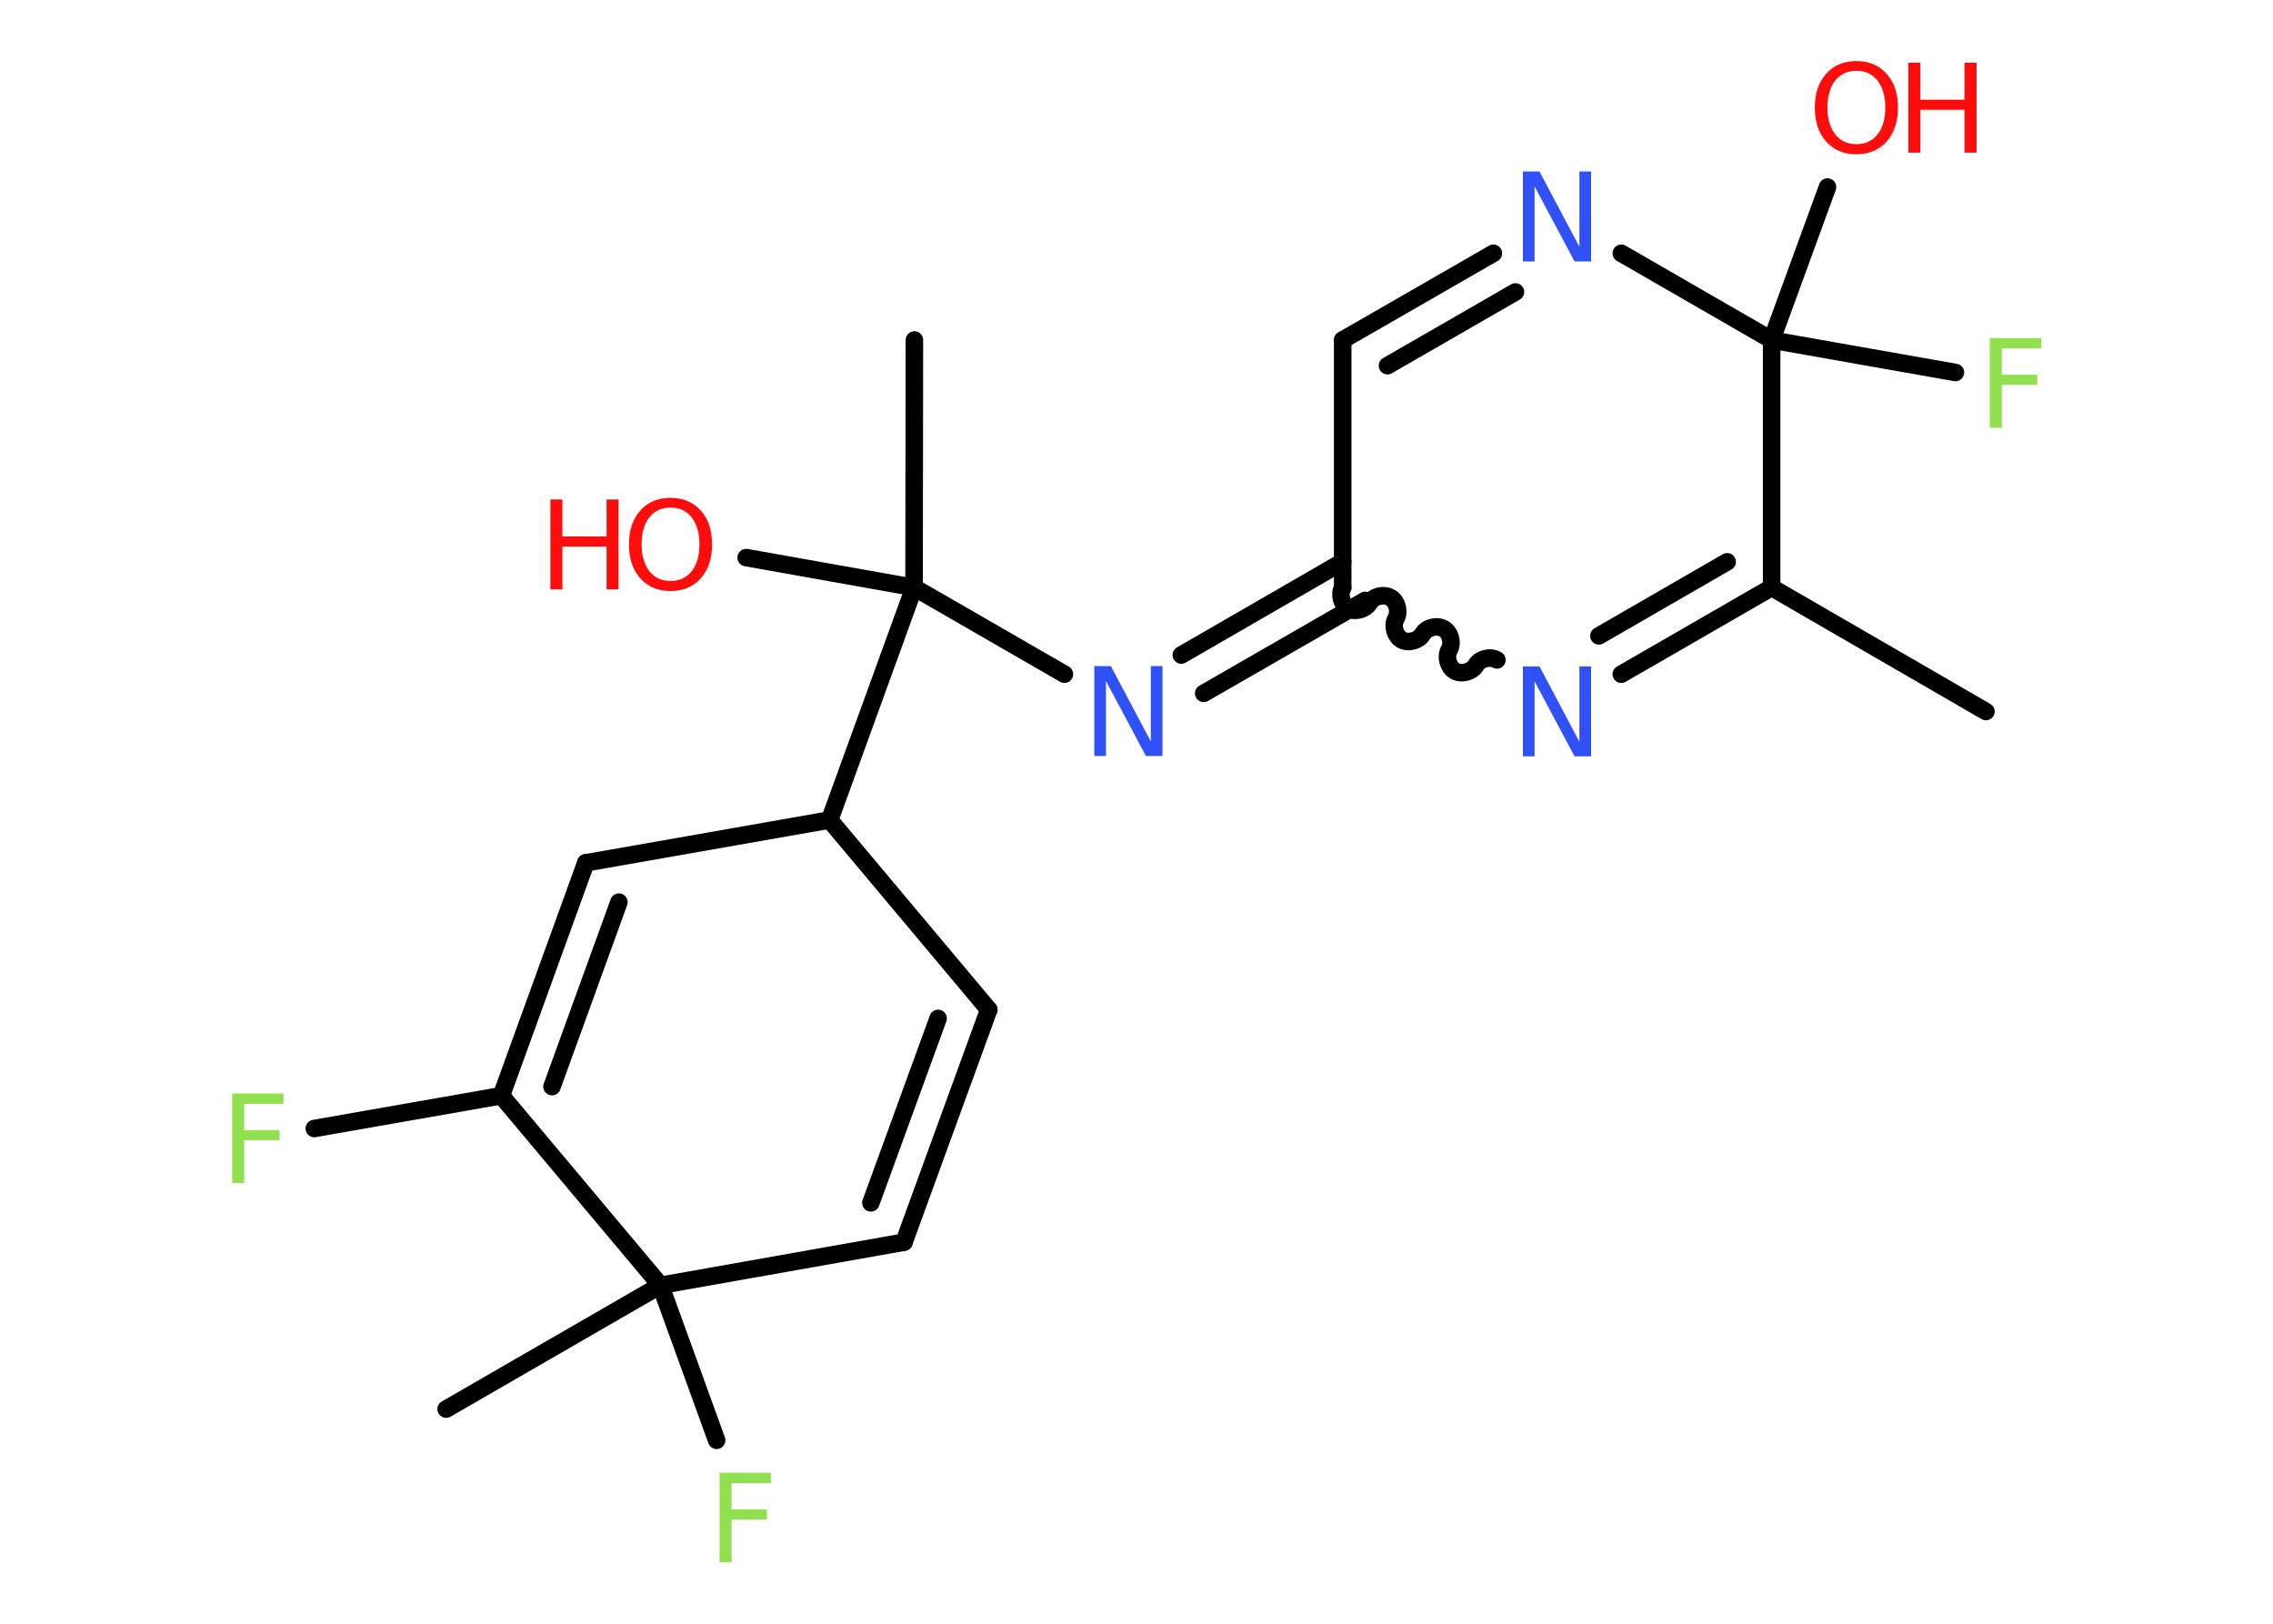 <?xml version='1.0' encoding='UTF-8'?>
<!DOCTYPE svg PUBLIC "-//W3C//DTD SVG 1.1//EN" "http://www.w3.org/Graphics/SVG/1.1/DTD/svg11.dtd">
<svg version='1.2' xmlns='http://www.w3.org/2000/svg' xmlns:xlink='http://www.w3.org/1999/xlink' width='70.0mm' height='50.0mm' viewBox='0 0 70.0 50.0'>
  <desc>Generated by the Chemistry Development Kit (http://github.com/cdk)</desc>
  <g stroke-linecap='round' stroke-linejoin='round' stroke='#000000' stroke-width='.54' fill='#FF0D0D'>
    <rect x='.0' y='.0' width='70.0' height='50.0' fill='#FFFFFF' stroke='none'/>
    <g id='mol1' class='mol'>
      <line id='mol1bnd1' class='bond' x1='61.16' y1='21.91' x2='54.56' y2='18.09'/>
      <g id='mol1bnd2' class='bond'>
        <line x1='49.93' y1='20.76' x2='54.56' y2='18.09'/>
        <line x1='49.24' y1='19.58' x2='53.19' y2='17.3'/>
      </g>
      <path id='mol1bnd3' class='bond' d='M41.35 18.09c-.12 .21 -.03 .53 .17 .65c.21 .12 .53 .03 .65 -.17c.12 -.21 .44 -.29 .65 -.17c.21 .12 .29 .44 .17 .65c-.12 .21 -.03 .53 .17 .65c.21 .12 .53 .03 .65 -.17c.12 -.21 .44 -.29 .65 -.17c.21 .12 .29 .44 .17 .65c-.12 .21 -.03 .53 .17 .65c.21 .12 .53 .03 .65 -.17c.12 -.21 .44 -.29 .65 -.17' fill='none' stroke='#000000' stroke-width='.54'/>
      <g id='mol1bnd4' class='bond'>
        <line x1='42.04' y1='18.49' x2='37.07' y2='21.35'/>
        <line x1='41.35' y1='17.3' x2='36.38' y2='20.17'/>
      </g>
      <line id='mol1bnd5' class='bond' x1='32.78' y1='20.76' x2='28.15' y2='18.09'/>
      <line id='mol1bnd6' class='bond' x1='28.15' y1='18.09' x2='28.16' y2='10.47'/>
      <line id='mol1bnd7' class='bond' x1='28.15' y1='18.09' x2='22.98' y2='17.17'/>
      <line id='mol1bnd8' class='bond' x1='28.15' y1='18.09' x2='25.55' y2='25.25'/>
      <line id='mol1bnd9' class='bond' x1='25.55' y1='25.25' x2='30.45' y2='31.09'/>
      <g id='mol1bnd10' class='bond'>
        <line x1='27.84' y1='38.25' x2='30.45' y2='31.09'/>
        <line x1='26.82' y1='37.04' x2='28.89' y2='31.36'/>
      </g>
      <line id='mol1bnd11' class='bond' x1='27.84' y1='38.25' x2='20.34' y2='39.58'/>
      <line id='mol1bnd12' class='bond' x1='20.34' y1='39.58' x2='13.74' y2='43.39'/>
      <line id='mol1bnd13' class='bond' x1='20.34' y1='39.58' x2='22.07' y2='44.35'/>
      <line id='mol1bnd14' class='bond' x1='20.34' y1='39.58' x2='15.44' y2='33.74'/>
      <line id='mol1bnd15' class='bond' x1='15.44' y1='33.74' x2='9.68' y2='34.75'/>
      <g id='mol1bnd16' class='bond'>
        <line x1='18.04' y1='26.57' x2='15.44' y2='33.74'/>
        <line x1='19.06' y1='27.78' x2='17.0' y2='33.46'/>
      </g>
      <line id='mol1bnd17' class='bond' x1='25.55' y1='25.25' x2='18.04' y2='26.57'/>
      <line id='mol1bnd18' class='bond' x1='41.35' y1='18.09' x2='41.35' y2='10.47'/>
      <g id='mol1bnd19' class='bond'>
        <line x1='45.99' y1='7.8' x2='41.35' y2='10.47'/>
        <line x1='46.67' y1='8.99' x2='42.73' y2='11.26'/>
      </g>
      <line id='mol1bnd20' class='bond' x1='49.93' y1='7.8' x2='54.56' y2='10.47'/>
      <line id='mol1bnd21' class='bond' x1='54.56' y1='18.09' x2='54.56' y2='10.47'/>
      <line id='mol1bnd22' class='bond' x1='54.56' y1='10.47' x2='56.28' y2='5.76'/>
      <line id='mol1bnd23' class='bond' x1='54.56' y1='10.47' x2='60.22' y2='11.47'/>
      <path id='mol1atm3' class='atom' d='M46.91 20.52h.5l1.23 2.32v-2.32h.36v2.77h-.51l-1.23 -2.31v2.31h-.36v-2.77z' stroke='none' fill='#3050F8'/>
      <path id='mol1atm5' class='atom' d='M33.71 20.51h.5l1.23 2.32v-2.32h.36v2.77h-.51l-1.23 -2.31v2.31h-.36v-2.77z' stroke='none' fill='#3050F8'/>
      <g id='mol1atm8' class='atom'>
        <path d='M20.65 15.63q-.41 .0 -.65 .3q-.24 .3 -.24 .83q.0 .52 .24 .83q.24 .3 .65 .3q.41 .0 .65 -.3q.24 -.3 .24 -.83q.0 -.52 -.24 -.83q-.24 -.3 -.65 -.3zM20.65 15.33q.58 .0 .93 .39q.35 .39 .35 1.04q.0 .66 -.35 1.05q-.35 .39 -.93 .39q-.58 .0 -.93 -.39q-.35 -.39 -.35 -1.05q.0 -.65 .35 -1.04q.35 -.39 .93 -.39z' stroke='none'/>
        <path d='M16.95 15.38h.37v1.14h1.36v-1.14h.37v2.77h-.37v-1.32h-1.36v1.32h-.37v-2.77z' stroke='none'/>
      </g>
      <path id='mol1atm14' class='atom' d='M22.15 45.35h1.59v.32h-1.21v.81h1.09v.31h-1.09v1.32h-.37v-2.77z' stroke='none' fill='#90E050'/>
      <path id='mol1atm16' class='atom' d='M7.14 33.67h1.59v.32h-1.21v.81h1.09v.31h-1.09v1.32h-.37v-2.77z' stroke='none' fill='#90E050'/>
      <path id='mol1atm19' class='atom' d='M46.91 5.28h.5l1.23 2.32v-2.32h.36v2.77h-.51l-1.23 -2.31v2.31h-.36v-2.77z' stroke='none' fill='#3050F8'/>
      <g id='mol1atm21' class='atom'>
        <path d='M57.17 2.18q-.41 .0 -.65 .3q-.24 .3 -.24 .83q.0 .52 .24 .83q.24 .3 .65 .3q.41 .0 .65 -.3q.24 -.3 .24 -.83q.0 -.52 -.24 -.83q-.24 -.3 -.65 -.3zM57.17 1.88q.58 .0 .93 .39q.35 .39 .35 1.04q.0 .66 -.35 1.05q-.35 .39 -.93 .39q-.58 .0 -.93 -.39q-.35 -.39 -.35 -1.05q.0 -.65 .35 -1.04q.35 -.39 .93 -.39z' stroke='none'/>
        <path d='M58.77 1.93h.37v1.14h1.36v-1.14h.37v2.77h-.37v-1.32h-1.36v1.32h-.37v-2.77z' stroke='none'/>
      </g>
      <path id='mol1atm22' class='atom' d='M61.27 10.41h1.59v.32h-1.21v.81h1.09v.31h-1.09v1.32h-.37v-2.77z' stroke='none' fill='#90E050'/>
    </g>
  </g>
</svg>
